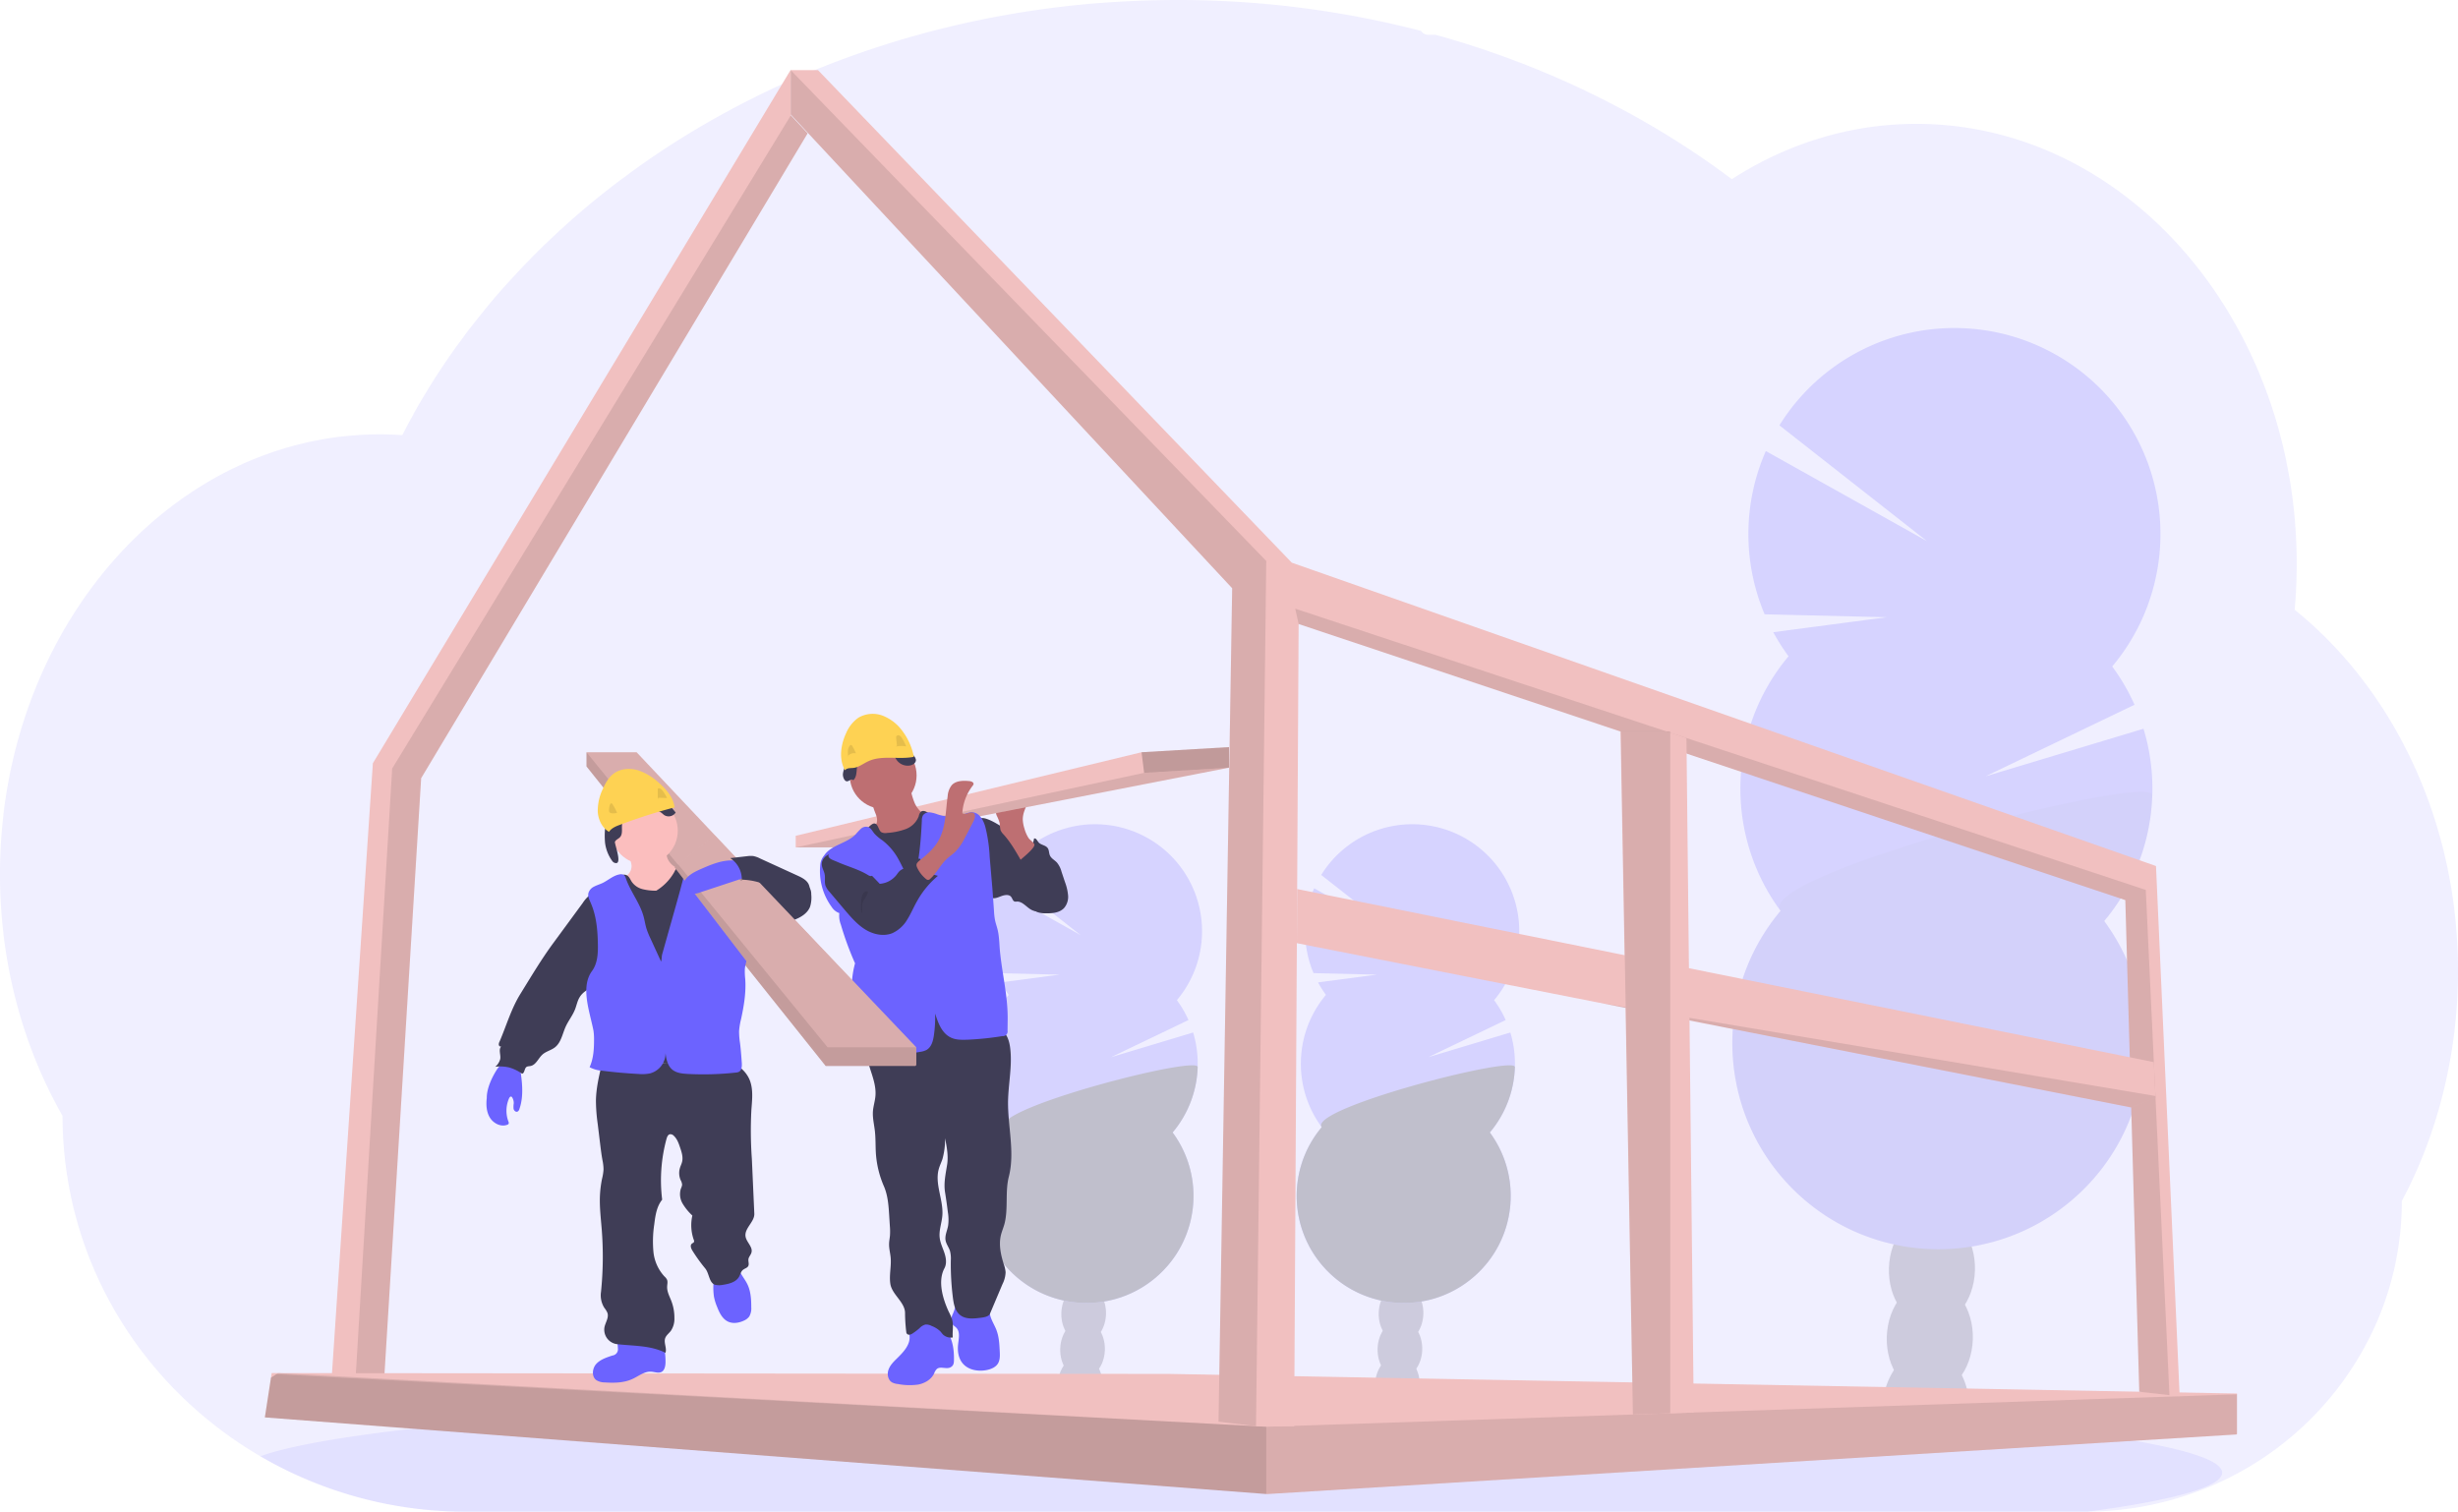 <svg xmlns="http://www.w3.org/2000/svg" xmlns:xlink="http://www.w3.org/1999/xlink" width="1177.82" height="724.47" xmlns:v="https://vecta.io/nano"><style><![CDATA[.B{opacity:.1}.C{fill:#3f3d56}.D{fill:#6c63ff}.E{fill:#f1c0c0}.F{fill:#be6f72}]]></style><g class="D"><path d="M1177.82 465.3a241.36 241.36 0 0 1-7.07 58.24q-2.38 9.63-5.53 18.86a222.72 222.72 0 0 1-8.92 22.32q-2.55 5.52-5.4 10.82a145.56 145.56 0 0 1-12.17 58.49 150.79 150.79 0 0 1-73.18 75.4 153.93 153.93 0 0 1-65.33 15H223.6a195.68 195.68 0 0 1-98.42-26.31l-.46-.26q-6.4-3.74-12.46-7.92a195.41 195.41 0 0 1-25.57-21.08 190.28 190.28 0 0 1-28.11-34.83 185.86 185.86 0 0 1-28.59-99.23c-18.95-33.25-30-73.08-30-115.88 0-54 17.56-103.26 46.4-140.55a197.6 197.6 0 0 1 19.71-21.93A183.42 183.42 0 0 1 88.64 238a175.38 175.38 0 0 1 20-12c2.9-1.47 5.8-2.86 8.74-4.15a158.08 158.08 0 0 1 7.86-3.23q4.77-1.8 9.66-3.33 4.9-1.52 9.65-2.66 7-1.7 14.24-2.78c4-.6 8-1 12-1.3 3.18-.24 6.4-.37 9.62-.4h1.75c3.56 0 7.1.14 10.6.38l1.14-2.22c1.4-2.67 2.85-5.33 4.3-7.93a.25.25 0 0 1 0-.07l.76-1.35a199.92 199.92 0 0 1 3.67-6.33c.58-1 1.15-1.94 1.74-2.88a7.66 7.66 0 0 1 .41-.68q.9-1.5 1.83-3 4.63-7.4 9.63-14.54l.85-1.22c.52-.74 1-1.46 1.58-2.2l4.23-5.77c1-1.36 2-2.7 3.08-4q3.9-5 8-10 4.1-5 8.52-9.87a50.51 50.51 0 0 1 1.22-1.33l4.27-4.66.6-.62c.5-.55 1-1.1 1.55-1.63 2.3-2.43 4.64-4.8 7-7.18a381.2 381.2 0 0 1 38.3-33.37c.53-.42 1.07-.82 1.6-1.22l7.7-5.66a405.31 405.31 0 0 1 44.41-27.7c1.06-.6 2.14-1.18 3.23-1.74a424 424 0 0 1 42.49-19.56 446.83 446.83 0 0 1 24.14-8.76c5.42-1.78 10.86-3.47 16.37-5.06q12.92-3.72 26.02-6.67A463.35 463.35 0 0 1 539.65.63q12-.6 24.27-.63a465 465 0 0 1 117 14.8 4.22 4.22 0 0 0 3.63 1.89h3.36l4.37 1.22q12.23 3.52 24.1 7.7l2 .72a430.44 430.44 0 0 1 56.91 25 410.69 410.69 0 0 1 47.65 29.44q3.5 2.52 6.92 5.08 4.14-2.65 8.42-5.08a165.62 165.62 0 0 1 34.88-14.87 159.1 159.1 0 0 1 78.24-3.06c33.25 7.05 63.35 24.55 87.66 49.44a204.55 204.55 0 0 1 26.29 33.38l1.63 2.6a220 220 0 0 1 16.74 33.37c.17.43.34.83.5 1.25a231.09 231.09 0 0 1 10.3 33.35l.38 1.73a240.11 240.11 0 0 1 4.92 33.37c0 .4 0 .8.08 1.23q.63 8.7.64 17.6a250.02 250.02 0 0 1-.51 15.78c0 .57-.08 1.16-.13 1.75-.1 1.5-.22 3-.35 4.52a189.79 189.79 0 0 1 21.38 20.17q4.37 4.77 8.46 9.9a210.61 210.61 0 0 1 21.8 33.37c16.9 31.92 26.63 69.47 26.63 109.66z" class="B"/><path d="M1064.82 705.74c0 6.83-23.53 13.23-64.6 18.73H223.6a195.68 195.68 0 0 1-98.42-26.31l-.46-.26c11.8-4.3 33.1-8.3 62.1-11.93h0l1.3-.16c13-1.6 27.53-3.1 43.4-4.53.4 0 .8-.06 1.2-.1h0q18.9-1.68 40.2-3.15c.45 0 .9-.08 1.34-.1q8.22-.6 16.78-1.12h0l2.2-.14c41.55-2.58 88.78-4.64 140-6h.06q10.76-.3 21.75-.53 12.22-.3 24.74-.5l19.3-.34h.15l90.2-.66c76.26 0 148.34 1.4 212.2 3.9h.18l28.86 1.23 8 .38q15.9.76 31 1.63h0c118.3 6.73 195.14 17.66 195.14 30z" class="B"/></g><g opacity=".2"><g class="C"><use xlink:href="#B"/><ellipse cx="681.21" cy="734.33" rx="14.01" ry="10.7" transform="matrix(.032 -1 1 .032 -85.32 1304.28)"/><ellipse cx="681.75" cy="717.21" rx="14.01" ry="10.7" transform="matrix(.032 -1 1 .032 -67.68 1288.24)"/><ellipse cx="682.29" cy="700.09" rx="14.01" ry="10.7" transform="matrix(.032 -1 1 .032 -50.05 1272.2)"/><ellipse cx="682.83" cy="682.97" rx="14.01" ry="10.7" transform="matrix(.032 -1 1 .032 -32.42 1256.16)"/></g><use xlink:href="#C" class="D"/><use xlink:href="#D" class="B"/></g><g opacity=".2"><g class="C"><use xlink:href="#B" x="-152"/><ellipse cx="529.21" cy="734.33" rx="14.01" ry="10.7" transform="matrix(.032 -1 1 .032 -232.53 1152.36)"/><ellipse cx="529.75" cy="717.21" rx="14.01" ry="10.7" transform="matrix(.032 -1 1 .032 -214.89 1136.32)"/><ellipse cx="530.29" cy="700.09" rx="14.01" ry="10.7" transform="matrix(.032 -1 1 .032 -197.26 1120.28)"/><ellipse cx="530.83" cy="682.97" rx="14.01" ry="10.7" transform="matrix(.032 -1 1 .032 -179.63 1104.24)"/></g><use xlink:href="#C" x="-152" class="D"/><use xlink:href="#D" x="-152" class="B"/></g><g opacity=".2"><g class="C"><path d="M943.48 674.97a37.3 37.3 0 0 1-.73 6.08q-20.1-3.2-40.5-5.74v-1.65a32.5 32.5 0 0 1 4.82-16.33c4-6.27 10-10.2 16.63-10s12.4 4.5 16 11a32.53 32.53 0 0 1 3.77 16.64z"/><ellipse cx="935" cy="729.11" rx="26.98" ry="20.61" transform="matrix(.032 -1 1 .032 165.69 1552.9)"/><ellipse cx="936.04" cy="696.15" rx="26.98" ry="20.61" transform="matrix(.032 -1 1 .032 199.64 1522.02)"/><ellipse cx="937.08" cy="663.2" rx="26.98" ry="20.61" transform="matrix(.032 -1 1 .032 233.59 1491.14)"/><ellipse cx="938.12" cy="630.24" rx="26.98" ry="20.61" transform="matrix(.03 -1 1 .03 267.53 1460.26)"/></g><path d="M857.03 314.5a99.27 99.27 0 0 1-7.31-11.53l54.4-7.18-58.55-1.4a98.9 98.9 0 0 1 .58-78.24l77.25 43.2-70.74-55.52c19.496-31.39 54.89-49.263 91.722-46.32s68.94 26.208 83.205 60.295 8.3 73.285-15.457 101.585a98.71 98.71 0 0 1 10.69 18.35l-71.4 34.3 75.7-22.8a98.75 98.75 0 0 1-18.83 92.15c30.546 41.453 24.1 99.422-14.805 133.153s-97.203 31.893-133.907-4.222-39.485-94.374-6.388-133.82c-27.015-36.684-25.43-87.088 3.84-122z" class="D"/><path d="M1031.33 381.07a98.34 98.34 0 0 1-23 60.34c30.546 41.453 24.1 99.422-14.805 133.153s-97.203 31.893-133.907-4.222-39.485-94.374-6.388-133.82c-12.74-17.2 178.45-66.52 178.1-55.45z" class="B"/></g><path d="M157.82 676.73l10.5-.03h14.8l18.7-303.78L387 63.9l-8.05-8.64V33.37l-200.28 332.4-20.84 310.97z" class="E"/><path d="M169.43 676.7h13.67l18.7-303.78L387 63.9l-8.05-8.64L187.92 368.3l-18.5 308.4z" class="B"/><path d="M126.9 679.26L607.17 716l464.74-28.58v-19.6l-511.7-9.4-430.03-.4-3.27 21.24z" class="E"/><path d="M126.9 679.26L607.17 716l464.4-28.56.35-.38v-18.84h-.4l-464.74 15.52-473.53-25.73-.84.55-2.55 1.65-2.93 19.04z" class="B"/><path d="M126.9 679.26l479.85 36.72v-32.23L132.4 658.57l-2.55 1.65-2.93 19.04z" class="B"/><path d="M378.88 54.84L590.43 281.9l-6.54 399.4 18.27 2.2h17.97l2.15-384.46 396.13 132.32 6.68 235.6 19.36 2.17-11.34-254.1L619 269.65 391.95 33.6h-13.07v21.24z" class="E"/><path d="M620.65 291.7l1.63 7.35 396.13 132.32 6.68 235.6 14.46 1.62-11.34-242.12L620.65 291.7zM378.88 54.84L590.43 281.9l-6.54 399.4 17.97 2.17 4.9-414.64L378.88 33.6v21.24z" class="B"/><path d="M621.42 452l399.8 78.75 11.65-4.67-.04-.82-.76-16.25-410.5-82.95-.15 25.94z" class="E"/><path d="M766.76 480.6l254.47 50.13 11.65-4.67-.04-.82-266.08-44.64z" class="B"/><path d="M776.5 350.56l5.96 327.33 29.15-.98-3.5-323.22-7.76-2.58-1.7-.55H776.5z" class="E"/><path d="M776.65 350.5v.05l5.8 327.33 17.9-.6V350.5h-23.7z" class="B"/><g class="C"><path d="M496.26 405.8a22.79 22.79 0 0 1 3 1.95 19.85 19.85 0 0 1 3 3.29c4.3 5.55 8.25 12 7.83 19a7.73 7.73 0 0 1-2.23 5.5c-1.77 1.5-4.3 1.58-6.63 1.58-2.52 0-5.17 0-7.35-1.3s-4-3.83-6.58-3.77a3.37 3.37 0 0 1-1.1 0c-.9-.3-1.07-1.46-1.65-2.2-1-1.33-3.1-1-4.68-.42s-3.3 1.45-4.86.78a5.05 5.05 0 0 1-2.11-2.11c-3.7-6-4.5-13.2-5.2-20.18-.43-4.24-3.7-18.7 5.34-15.4 4 1.44 7.74 4.32 11.38 6.43z"/><path d="M487.32 407.24a4.46 4.46 0 0 0 5.49-.22 8.27 8.27 0 0 0 2.67-5.18c1-.3 1.5 1 2.15 1.8 1.12 1.36 3.4 1.34 4.42 2.8.7 1 .55 2.4 1.05 3.52.65 1.46 2.26 2.22 3.36 3.4a11.58 11.58 0 0 1 2.2 4.39l1.64 4.92a24.32 24.32 0 0 1 1.5 6.37 8.25 8.25 0 0 1-1.9 6.09c-2.2 2.37-5.8 2.62-9 2.55a11.58 11.58 0 0 1-3.16-.37c-2.83-.88-4.64-3.73-5.4-6.6s-.67-5.88-1.1-8.82a34.57 34.57 0 0 0-2.5-8.38c-.88-2.08-3.3-5.18-3.26-7.4.72 0 1.24.66 1.84 1.13z"/></g><path d="M490.9 397.1a16.51 16.51 0 0 1-.81-4.39c0-3 1.37-5.82 2.75-8.5l-11.43 1.55c-1.38.2-2.92.47-3.7 1.62a4 4 0 0 0 0 3.69 18.86 18.86 0 0 1 1.36 3.57 17.83 17.83 0 0 0 .37 3.21 6.8 6.8 0 0 0 1.47 2.07c3.27 3.62 5.72 7.9 8.16 12.12-.07-.12 6.9-5.5 6.6-7.27-.16-1-2.17-2.2-2.8-3.16a16.09 16.09 0 0 1-1.97-4.51z" class="F"/><path d="M588.9 358.04v9.85l-168.67 32.9-8.75 5.3h-30.2v-5.55l165.72-40.04 41.9-2.46z" class="E"/><path d="M588.9 367.9l-168.67 32.9-8.75 5.3h-30.2l166.95-35.73 40.66-2.47z" class="B"/><path d="M453.5 637.66a13.07 13.07 0 0 0-15.9-3.38 4.19 4.19 0 0 0-1.46 1.14c-1 1.4-.36 3.33-.27 5.06.23 4.22-3.13 7.65-6.15 10.6-1.62 1.58-3.27 3.27-4 5.42s-.2 4.88 1.77 6a7.37 7.37 0 0 0 2.74.76 29.57 29.57 0 0 0 9.7.27c3.2-.6 6.32-2.42 7.7-5.36a5.65 5.65 0 0 1 1.29-2.13c1.76-1.4 4.46.24 6.46-.75 1.65-.82 1.72-2.1 1.74-3.8.06-4.7-.64-10.02-3.62-13.82zm24-.18c1.23 3.24 1.4 6.77 1.56 10.23.1 2 .15 4.14-.93 5.83s-3.2 2.58-5.2 3c-4.17.86-9 .05-11.7-3.26-2.06-2.53-2.5-6-2.1-9.28.32-2.7 1-5.84-.93-7.75-.5-.5-1.15-.87-1.6-1.42-1-1.22-.84-3.06-.3-4.56a19.81 19.81 0 0 0 1.57-4.51c.08-.74 13.54.52 14.78 1.13 1.7.83 1.43 2.22 1.94 3.9.7 2.34 2.07 4.45 2.93 6.7z" class="D"/><path d="M479.96 493.82c2.64 1.7 3.66 5.07 4.07 8.2 1.13 8.55-.85 17.2-1 25.82-.14 12.1 3.36 24.4.37 36.1-1.8 7-.27 15-1.95 22.07-.5 2.1-1.42 4.08-1.9 6.18-1 4.55.05 9.3 1.46 13.76a14.21 14.21 0 0 1 .85 3.73 13.42 13.42 0 0 1-1.46 5.64l-6 14.2c-.67 1.6-3.3 1.85-5 2.06-3.18.38-6.73.65-9.26-1.32s-3.14-5.27-3.53-8.35a128 128 0 0 1-1-17.83 14.69 14.69 0 0 0-.41-4.63c-.55-1.7-1.76-3.2-2.1-5-.42-2.34.77-4.64 1.2-7a21.09 21.09 0 0 0-.1-6.49c-.4-3.2-.84-6.4-1.35-9.58-.72-4.45.3-8.84 1-13.3.65-4.2-.18-8.46-1-12.62a34.79 34.79 0 0 1-1.25 10c-.53 1.6-1.3 3.1-1.75 4.73-2.05 7.27 2.32 14.9 1.7 22.43-.3 3.52-1.67 7-1.28 10.47.27 2.54 1.45 4.87 2.26 7.3s1.23 5.2 0 7.45c-3.25 6.14-.82 14.5 2.1 20.8a28.06 28.06 0 0 1 1.54 3.46c.86 2.84.14 5.9.37 8.85a5.58 5.58 0 0 1-4.69-1.41c-.44-.46-.8-1-1.23-1.48a12.21 12.21 0 0 0-4.18-2.61 5.49 5.49 0 0 0-3-.69 6 6 0 0 0-2.85 1.77 27.94 27.94 0 0 1-3.14 2.39 3.72 3.72 0 0 1-1.6.71 1.41 1.41 0 0 1-1.47-.75 1.78 1.78 0 0 1-.11-.52 79.14 79.14 0 0 1-.59-9.1c0-5.23-6.26-8.83-7.05-14-.63-4.17.54-8.42.15-12.62-.2-2.16-.8-4.28-.75-6.44 0-1.4.32-2.77.43-4.16a31.12 31.12 0 0 0-.07-4.63l-.3-4.83c-.3-4.77-.63-9.64-2.5-14a47.57 47.57 0 0 1-3.9-16.08c-.2-3.5-.07-7-.47-10.5-.36-3.17-1.16-6.32-.93-9.5.2-2.46 1-4.84 1.2-7.3.4-4.73-1.4-9.33-2.82-13.86s-2.45-9.55-.6-13.92a4.57 4.57 0 0 1 1.28-1.86 5.58 5.58 0 0 1 2.36-.88 183.11 183.11 0 0 1 52.22-3.33 17.34 17.34 0 0 1 8.05 2.51z" class="C"/><g class="F"><circle cx="423.19" cy="371.59" r="16.02"/><path d="M420.1 391.6a5.72 5.72 0 0 1 0 2.79 6.32 6.32 0 0 1-1.05 1.76 45.2 45.2 0 0 1-5.13 5.58 9.29 9.29 0 0 0 4.79 4.73 27.81 27.81 0 0 0 6.61 1.89 9.32 9.32 0 0 0 3.48.24 9.23 9.23 0 0 0 3-1.36l8.9-5.33a17.78 17.78 0 0 0 3.7-2.67 9.11 9.11 0 0 0 2.58-6.26 1.72 1.72 0 0 0-.32-1.18 2.1 2.1 0 0 0-1.22-.51c-3.13-.7-5.6-3.23-7-6.1a32.36 32.36 0 0 1-2.43-9.27l-9.5 5-4.27 2.15c-.93.42-2.8.77-3.47 1.62-1.26 1.57 1 5.04 1.32 6.93z"/></g><path d="M413.97 398.82a10.55 10.55 0 0 0-3.07 4.15c-.62 2 0 4.1.56 6.1a181.7 181.7 0 0 1 6 25.79c.84 6 1.15 12.1 1.56 18.16.84 12.38 2.06 32.12 3.7 44.42 6 .27 11.85-1.48 17.8-2.12 11.12-1.18 22.57 1.52 33.46-1-2.64-10.43-5.28-28.24-7.92-38.66a73.77 73.77 0 0 1-2.42-12.55c-.23-3.05-.1-6.1-.05-9.18.1-6-.24-12-.57-18-.38-7-.76-14-2.42-20.85a3.88 3.88 0 0 0-1.16-2.29c-1-.73-2.3-.47-3.5-.3a15.18 15.18 0 0 1-10.38-2.46c-1.32-.9-3.1-2-4.32-1a4.3 4.3 0 0 0-1 2.13 10.65 10.65 0 0 1-6.26 6.17 31.33 31.33 0 0 1-8.86 1.82 4.35 4.35 0 0 1-2.75-.31c-1.42-.87-1.52-4-3.3-4.2-1.57-.18-4.03 3.2-5.1 4.2z" class="C"/><path d="M437.63 423.24c-3.7-3.53-5.3-8.65-8-13a28.94 28.94 0 0 0-6.91-7.6 20.61 20.61 0 0 1-3.76-3.19c-.95-1.17-1.67-2.73-3.1-3.18a3.76 3.76 0 0 0-3.37.93 33.16 33.16 0 0 0-2.5 2.66c-4.24 4.4-11.7 5-15.05 10.08a8.26 8.26 0 0 0-1.79 3.75 29.06 29.06 0 0 0 5.34 20.9 7.1 7.1 0 0 0 3.7 3 11.58 11.58 0 0 0 .72 5.5 147.07 147.07 0 0 0 6.81 18.55 44.87 44.87 0 0 0-1.34 7.19c-.7 6.1-.05 12.3-.7 18.43-.54 5-2 9.87-2.05 14.88 0 .8.07 1.75.76 2.16a2.3 2.3 0 0 0 1.19.25l12.3.37c7.14.2 14.35.42 21.38-.9a8.9 8.9 0 0 0 2.69-.85c2.38-1.33 3.17-4.33 3.55-7a61 61 0 0 0 .59-10.46c1.5 4.7 3.26 9.58 7.76 11.62 2.38 1.08 5.1 1 7.7.93a145.16 145.16 0 0 0 16.79-1.73 2.21 2.21 0 0 0 2.45-2.57l.06-5.46c.12-11.1-2.63-21.7-3.7-32.73-.34-3.48-.3-7-1.16-10.4-.35-1.43-.86-2.83-1.17-4.27a30.52 30.52 0 0 1-.5-4.27l-.78-11-1.3-15.08a73 73 0 0 0-2.14-14.66c-.87-3-2.68-6.4-5.8-6.77-1.67-.2-3.3.54-4.88 1.05a19.72 19.72 0 0 1-12-.05 16.9 16.9 0 0 0-3.74-1 3.67 3.67 0 0 0-3.42 1.42 5.13 5.13 0 0 0-.53 2.52c-.47 10-1.34 20.28-4.1 30z" class="D"/><path d="M421.54 423.54c-4.6-4.86-9.34-9.8-15.28-12.9-2.34-1.22-5-2.14-7.6-1.68s-5 2.7-4.88 5.34c.08 1.63 1.07 3.07 1.38 4.67.36 1.8-.16 3.72.4 5.46a9.24 9.24 0 0 0 2 3.07l7.08 8.4c3 3.5 6 7.05 9.86 9.47s8.86 3.55 13.1 1.83a16.1 16.1 0 0 0 7.18-6.59c1.76-2.8 3-5.86 4.65-8.75a43.45 43.45 0 0 1 10-12.13c-2.08-.54-4.7-1.3-6-3a9.91 9.91 0 0 1-.95-1.72l-1.62-3.5a4 4 0 0 0-3 1.13 25.16 25.16 0 0 1-2.23 2.27c-1.4 1.06-3.32 1.35-4.6 2.56a12.19 12.19 0 0 0-1.34 1.68 11.22 11.22 0 0 1-8.16 4.4z" class="C"/><path d="M449.8 402.63c3.47-6.33 3.3-13.92 4.3-21.07a9.62 9.62 0 0 1 1.91-5.23c2-2.26 5.53-2.3 8.55-2 .9.1 2 .52 1.95 1.4a1.8 1.8 0 0 1-.45.85 23.79 23.79 0 0 0-4.94 13.12c1.57 1.1 4-1.15 5.5 0 1 .84.54 2.5-.06 3.7q-2.1 4.17-4.3 8.28a26.59 26.59 0 0 1-4.57 6.59c-1.27 1.22-2.76 2.18-4.05 3.38-3 2.8-4.8 6.78-7.9 9.52a1.62 1.62 0 0 1-1 .51 1.68 1.68 0 0 1-1.05-.47 15.16 15.16 0 0 1-3.78-4.57c-1.18-2.18-1-2.82.86-4.36 3.48-2.75 6.87-5.7 9.04-9.66z" class="F"/><path d="M415.74 419.24c.6.37 1.34.8 2 .48a2.08 2.08 0 0 0 .67-.65 23.54 23.54 0 0 0 2.84-4.94 1.9 1.9 0 0 0 .21-.8c0-.64-.57-1.1-1.1-1.48a40.76 40.76 0 0 0-9.09-4.32c-2.64-1-5.4-1.87-8.2-1.62a7.82 7.82 0 0 0-5.47 2.78c-2 2.57 1.35 3.35 3.45 4.28 4.86 2.2 10.12 3.5 14.7 6.27z" class="D"/><path d="M412.6 436.24a1.47 1.47 0 0 0 .42 1.26c.3-1.42-.1-2.92.2-4.35.44-2.15 2.53-3.77 2.7-5.93-3.83-.75-3.3 6.7-3.34 9.02z" class="B"/><path opacity=".2" d="M588.9 358.04v9.85l-40.66 2.47-1.23-9.86 41.9-2.46z"/><path d="M408.77 373.97c2.54-2.07 1.07-6.4 2.8-9.2 1-1.52 2.7-2.32 4.35-3a19.79 19.79 0 0 1 6.35-1.76 7.37 7.37 0 0 1 6 2.21c.65.74 1.1 1.64 1.7 2.4a6.5 6.5 0 0 0 6.3 2.18c1.33-.3 2.7-1.3 2.62-2.67a3.77 3.77 0 0 0-1.2-2.14l-2.86-3.17c-3.25-3.6-6.86-7.42-11.63-8.32-3.32-.63-6.72.26-9.92 1.33-1.3.43-2.74 1.07-3.1 2.38-.24.9.12 1.88-.1 2.8-.4 1.8-2.73 2.42-3.8 3.94s-.75 3.32-1.06 5-1.2 3.32-1.32 5.06c-.07 1.05.46 3 1.64 3.38s2.5-1.68 3.24-.43z" class="C"/><path d="M437.9 362.7a30 30 0 0 0-5.32-12.16 21.31 21.31 0 0 0-9.47-7.52 13.56 13.56 0 0 0-11.79.93 17.12 17.12 0 0 0-5.89 7.43c-2.6 5.58-3.55 12.4-.54 17.76 1.2-1.46 3.26-.8 5.08-1.33 2.28-.65 4.2-2.17 6.38-3.12 6.55-2.9 14.55-.55 21.55-2z" fill="#fed253"/><path d="M406.43 362.4c-.23-1.8-.38-3.9.9-5.17a.65.65 0 0 1 .53-.24.69.69 0 0 1 .41.36 22.38 22.38 0 0 1 1.88 3.68 3.82 3.82 0 0 0-4 1.55m23.65-5.26l-.36-3.57a1.63 1.63 0 0 1 .07-.88 1.13 1.13 0 0 1 1.46-.4 3 3 0 0 1 1.17 1.17 21 21 0 0 1 2.06 4.07 12.1 12.1 0 0 0-4.87.06m9.42 144.43v8.16l-6.9.46H395.6v-8.62h43.13z" class="B"/><path d="M438.75 502.2v8.62h-43.13L281.04 367.3v-6.78h24.02l133.7 141.7z" class="E"/><path d="M438.75 502.2v8.62h-43.13L281.04 367.3v-6.78h24.02l133.7 141.7z" class="B"/><path d="M438.75 502.2v8.62h-43.13L281.04 367.3v-6.78l115.2 141.7h42.5z" class="B"/><path d="M296.06 646.07a3 3 0 0 1-2.62 3.53c-2.78.94-5.73 1.87-7.7 4s-2.36 6.08 0 7.8a7.59 7.59 0 0 0 4 1.09c4.53.3 9.25.25 13.36-1.67 2.94-1.36 5.7-3.68 8.94-3.47 1.67.1 3.45.88 4.94.12s1.9-2.88 1.92-4.65a34.43 34.43 0 0 0-1.65-10.89c-.15-.48-6.5-.85-7.27-1l-7.7-1c-1.46-.2-4.6-1.3-5.76-.07s-.45 4.75-.45 6.2zm46-24.97a24.15 24.15 0 0 0 1.58 5.24c1.07 2.72 2.44 5.6 5.06 6.93 2.38 1.2 5.3.76 7.72-.37a6.36 6.36 0 0 0 2.57-1.95 7.74 7.74 0 0 0 1-4.49c0-3.87-.23-7.87-2-11.3-1.52-3-4.17-5.58-4.2-8.9l-9.1 1.76a2.6 2.6 0 0 0-1.34.53 2.31 2.31 0 0 0-.58 1.09 29.77 29.77 0 0 0-.69 11.47zm-108.8-95c-.38 3.22-.22 6.67 1.46 9.45s5.22 4.62 8.28 3.5a1.21 1.21 0 0 0 .75-.57 1.41 1.41 0 0 0-.13-1 14.76 14.76 0 0 1 .31-11.12c.2-.46.63-1 1.1-.82a1 1 0 0 1 .45.46 5.23 5.23 0 0 1 .7 2.76 10.26 10.26 0 0 0-.08 2.65c.2.86 1.1 1.67 1.9 1.3a2 2 0 0 0 .91-1.29c2.23-6.45 1.22-13.5.2-20.25a1.06 1.06 0 0 0-1.19-1.11c-4.72-.47-7.3-1.6-10 2.8-2.32 3.7-4.67 8.8-4.67 13.24z" class="D"/><path d="M288.46 509.7c-1.4 5.82-2.8 11.7-2.9 17.7a81.27 81.27 0 0 0 .84 11.13l1.05 8.66c.36 2.92.7 5.83 1.22 8.72a23.15 23.15 0 0 1 .53 4.53 24.26 24.26 0 0 1-.71 4.45 52 52 0 0 0-1.05 9.3c-.1 5 .5 10 .9 15a167.05 167.05 0 0 1-.35 29.92 11.22 11.22 0 0 0 1.64 7.71 9.92 9.92 0 0 1 1.45 2.38c.75 2.3-1 4.58-1.45 6.93a7 7 0 0 0 5.82 8c8 .95 16.22.52 23.43 4.18.76-2.22-.9-4.74-.14-7 .48-1.4 1.8-2.3 2.7-3.5a10.16 10.16 0 0 0 1.72-6.1 22.29 22.29 0 0 0-1.48-8.27c-.85-2.2-2.07-4.37-2-6.73 0-1.16.4-2.38-.06-3.45a5.39 5.39 0 0 0-1.29-1.61 20.33 20.33 0 0 1-5.23-11.85 54.58 54.58 0 0 1 .42-13.14c.5-4.14 1.15-8.5 3.78-11.74a75.33 75.33 0 0 1 2.11-29.25c.26-.88.67-1.9 1.57-2.1a2.24 2.24 0 0 1 1.92.76c1.57 1.47 2.32 3.6 3 5.64.75 2.2 1.5 4.57.94 6.83-.24 1-.72 1.88-1 2.84a8.42 8.42 0 0 0 .3 5.87 5.64 5.64 0 0 1 .72 2.21 6.12 6.12 0 0 1-.6 1.92 8.84 8.84 0 0 0 .83 7.15 25.89 25.89 0 0 0 4.67 5.73 21 21 0 0 0 .65 11.56 1.46 1.46 0 0 1 .13 1.11c-.18.38-.64.52-1 .8-1 .82-.38 2.37.3 3.44a78.88 78.88 0 0 0 6.07 8.42c2 2.4 1.82 7 4.8 7.86a9 9 0 0 0 3.8 0c2.94-.45 6.22-1.3 7.66-3.9.6-1.07.83-2.37 1.75-3.17s2.1-.94 2.62-1.9-.06-2.22.1-3.33 1.14-2 1.45-3.17c.74-2.7-2.4-4.92-2.84-7.68-.62-4 4.42-7 4.2-11l-1.17-26.1a188.26 188.26 0 0 1-.24-23.39c.35-4.85 1-9.93-.78-14.44-2.56-6.36-9.62-9.93-16.45-10.6s-13.64.94-20.4 2a129 129 0 0 1-33.95.71z" class="C"/><g fill="#fbbebe"><circle cx="308.76" cy="398.1" r="16.02"/><path d="M302.24 417.1a6.83 6.83 0 0 1-6.53 4.13c-.58 2.4.8 4.82 2.4 6.7a28.48 28.48 0 0 0 27.26 9.35 13.45 13.45 0 0 0 5.37-2.24 11.91 11.91 0 0 0 4.1-7.1 35.3 35.3 0 0 0 .39-8.35 2.16 2.16 0 0 0-.44-1.54 2.2 2.2 0 0 0-1.4-.46c-3.38-.3-6.9-.43-9.88-2.1s-5.08-5.4-3.65-8.5c-.23.48-6.07.7-6.84.8-2.4.34-4.82.72-7.22 1.16a13.13 13.13 0 0 0-3.39.64c-1.45.75-.9.38-.57 1.74.5 2.08 1.26 3.57.4 5.73z"/></g><path d="M314.43 426.85a26.53 26.53 0 0 1-6.41-.71 9 9 0 0 1-5.26-3.51c-.74-1.12-1.22-2.53-2.4-3.16-1.93-1-4.13.7-5.67 2.24a20.6 20.6 0 0 1-4.82 3.88c-2.14 1.13-4.64 1.53-6.66 2.86a16.74 16.74 0 0 0-4 4.32l-14.17 19.3c-5.7 7.76-10.64 16.1-15.7 24.28-4.4 7.1-6.7 15.25-10 22.9a2.56 2.56 0 0 0-.31 1.54c.12.52.75.94 1.2.64-1.5 1.48-.18 4-.53 6.08a7.46 7.46 0 0 1-2.38 3.73 18.8 18.8 0 0 1 6.6.31 20.23 20.23 0 0 1 6.24 3c1.2-.2 1.1-2.34 2-3.14.54-.47 1.34-.4 2.05-.55 2.67-.52 3.73-3.73 5.78-5.54 1.7-1.5 4.13-2 5.94-3.42 2.94-2.3 3.57-6.42 5.1-9.83 1.3-2.9 3.37-5.4 4.52-8.37.75-1.92 1.1-4 2.18-5.77 1.7-2.86 4.93-4.38 8-5.75 1.94-.87 4-1.77 6.1-1.63-.1 4.65-.7 9.23.3 13.77.35 1.6.84 3.16 1.26 4.75 1.9 7.16 2.36 14.62 2.45 22a66.94 66.94 0 0 1 14-1.68c3.7-.1 7.4.37 11.12.3 4.4-.08 8.75-.93 13.15-1.23s9 0 12.9 2a122.46 122.46 0 0 1 .53-19l1.06-9.94a61.07 61.07 0 0 1 1.33-8.58c.58-2.28 1.42-4.48 2.06-6.75 2.25-8 1.84-16.54 1.4-24.87-.22-4.28-1.87-8.5-3.8-12.3a33.29 33.29 0 0 0-2.4-4.08 23.63 23.63 0 0 0-20.66-9.7 4.18 4.18 0 0 0-1.48.32 4.93 4.93 0 0 0-1.89 2.25 24.5 24.5 0 0 1-8.71 9.04zm-19.76-23.45c.45-1 1.66-1.37 2.4-2.17 1.42-1.52.78-3.95 1-6 .36-3 2.85-5.5 5.7-6.58a18.42 18.42 0 0 1 9-.57 8.71 8.71 0 0 1 4.06 1.35c.52.38 1 .87 1.5 1.22a4 4 0 0 0 5.44-1.27c-3.54-4.26-7.46-8.76-12.84-10.07a26.34 26.34 0 0 0-5.61-.53c-2.5-.05-5.06-.1-7.36.86-3.13 1.3-5.33 4.26-6.46 7.46a36.27 36.27 0 0 0-1.57 10 37.67 37.67 0 0 0 0 6.8 18.8 18.8 0 0 0 3.34 8.57 2.59 2.59 0 0 0 1 .93c4.56 2 .04-9.17.4-10z" class="C"/><path d="M323.24 386.92c-.55-4.7-3.9-8.6-7.48-11.73a27.58 27.58 0 0 0-10.05-6.05c-3.77-1.1-8.1-.87-11.34 1.38-2.6 1.8-4.25 4.7-5.52 7.6a23.89 23.89 0 0 0-2.41 11c.25 3.78 2.1 7.6 5.37 9.52 1.18-1.74 3.23-2.64 5.2-3.35a254.61 254.61 0 0 1 26.23-8.36z" fill="#fed253"/><path d="M292.9 384.96c.32 0 .53.33.7.6a25.35 25.35 0 0 1 2.09 4c-1.17.25-3.18.53-3.76-.5-.3-.52.06-4.15.98-4.1zm22.8-2.26c-.24.23-.52-.24-.52-.58v-3.88a.57.57 0 0 1 .07-.31.47.47 0 0 1 .33-.16c.8-.1 1.48.6 2 1.26a21.12 21.12 0 0 1 2.05 3.41l-4.23-.13" class="B"/><path d="M368.5 446.95a26.17 26.17 0 0 1 2.94-2.41c2.77-1.85 6.12-2.58 9.23-3.76s6.27-3.1 7.48-6.2a14.7 14.7 0 0 0 .58-6 6 6 0 0 0-.44-2.47 4.91 4.91 0 0 0-1.58-1.72c-4.22-3.12-9.88-3.37-15.12-3.05a94.77 94.77 0 0 0-33.41 8.34 2.9 2.9 0 0 0-1.4 1 2.86 2.86 0 0 0-.27 1.39 23 23 0 0 0 1.13 8.71c1.38 3.56 4.22 6.43 5.4 10.06.54 1.63.72 3.36 1.2 5a7 7 0 0 0 2.81 4.18c3.95 2.36 7.68-.8 10.42-3.27z" class="C"/><path d="M316.76 460.8l-5.07-11.06a38.71 38.71 0 0 1-1.92-4.73c-.58-1.93-.86-3.93-1.4-5.87-1.78-6.46-6.27-11.84-8.46-18.17a3.45 3.45 0 0 0-.82-1.53 2.67 2.67 0 0 0-2.23-.4c-3.06.53-5.45 2.86-8.25 4.18-1.3.6-2.7 1-4 1.7a5 5 0 0 0-2.68 3.19c-.3 1.53.45 3 1.1 4.5 2.72 6.14 3.34 13 3.46 19.72.1 4.52-.14 9.37-2.8 13-5.13 7-1.85 17.28.07 25.75.23 1 .5 2.08.66 3.14a28.87 28.87 0 0 1 .23 4c0 4.5-.25 9.12-2.13 13.2a14.76 14.76 0 0 0 6 1.7q8.7 1.1 17.5 1.56a19.06 19.06 0 0 0 5.49-.28 10 10 0 0 0 7.39-9.8c.32 2.77.9 5.78 2.92 7.7s4.94 2.2 7.67 2.36a142.6 142.6 0 0 0 23.1-.65 4 4 0 0 0 1.42-.33c1.48-.74 1.56-2.78 1.44-4.42-.22-3.07-.45-6.14-.82-9.2a37.61 37.61 0 0 1-.48-5.88 33.83 33.83 0 0 1 1-6c1.34-6.24 2.4-12.6 1.95-19a32.06 32.06 0 0 1-.19-4.69c.26-3.53 2.12-6.9 1.77-10.4-1-10.32-1.8-20.9-4.7-30.87-.52-1.78-1.18-3.7-2.73-4.7-2-1.34-4.8-.64-7.1-1.5a17.76 17.76 0 0 1-3.05-1.81 14 14 0 0 0-6.89-2.12c-1.84-.07-3.9.34-5 1.82a7.26 7.26 0 0 0-1 2.73c-1.45 6.1-3.15 12.13-4.85 18.16l-1.63 5.78-4.37 15.52c-.43 1.65-.14 2.16-.58 3.72z" class="D"/><path d="M342.33 400.25l96.73 101.65v8.62h-43.13l-72.7-94.87" class="E"/><path d="M342.33 400.25l96.73 101.65v8.62h-43.13l-72.7-94.87" class="B"/><path d="M324.78 414.3l.3.1 71.46 87.48h42.5v8.62h-43.13l-72.7-94.87 1.54-1.34z" class="B"/><path d="M335.9 416.45c-3.5 1.53-7.4 3.5-8.44 7.17a4.12 4.12 0 0 0-.13 2 4.08 4.08 0 0 0 3.67 2.81 12 12 0 0 0 4.81-.88l20.65-6.82c.56-.18 1.2-.45 1.34-1a1.72 1.72 0 0 0-.2-1c-.64-1.56-1.27-4.75-2.6-5.84-1.1-.88-3.28-.57-4.6-.55-5.12.04-9.93 2.1-14.48 4.1z" class="D"/><path d="M354.32 421.54a33.21 33.21 0 0 1 10.25 1.59 18.26 18.26 0 0 1 8.49 5.8 6.36 6.36 0 0 1 1.34 2.62c.2 1 3.46 1.6 2.74 2.28 2.2-.35 1.67.68 3.9.66s4.62-.6 5.95-2.36a7.73 7.73 0 0 0 1.17-4.89 8.33 8.33 0 0 0-.66-3.46c-1-2.1-3.3-3.23-5.42-4.2l-17.86-8.17a11.86 11.86 0 0 0-3.3-1.17 12.34 12.34 0 0 0-2.91.07l-8.1.93a12.13 12.13 0 0 1 5.53 10.67" class="C"/><defs ><path id="B" d="M680.28 664.03a19 19 0 0 1-.37 3.21q-10.44-1.66-21-3v-.86a16.88 16.88 0 0 1 2.5-8.48c2.06-3.26 5.2-5.3 8.64-5.2s6.44 2.34 8.3 5.7a16.87 16.87 0 0 1 1.94 8.61z"/><path id="C" d="M635.38 476.8a49.66 49.66 0 0 1-3.8-6l28.26-3.73-30.42-.73a51.38 51.38 0 0 1 .31-40.64l40.12 22.45-36.75-28.84a51.28 51.28 0 0 1 90.928 7.187 51.28 51.28 0 0 1-8.088 52.813 50.8 50.8 0 0 1 5.55 9.53l-37.1 17.8 39.33-11.83a51.34 51.34 0 0 1-9.82 47.91c15.87 21.532 12.524 51.646-7.686 69.17s-50.494 16.568-69.56-2.193-20.51-49.026-3.314-69.516c-14.04-19.056-13.215-45.247 2-63.38z"/><path id="D" d="M725.9 511.37a51 51 0 0 1-12 31.34c15.87 21.532 12.524 51.646-7.686 69.17s-50.494 16.568-69.56-2.193-20.51-49.026-3.314-69.516c-6.57-8.93 92.74-34.55 92.56-28.8z"/></defs></svg>